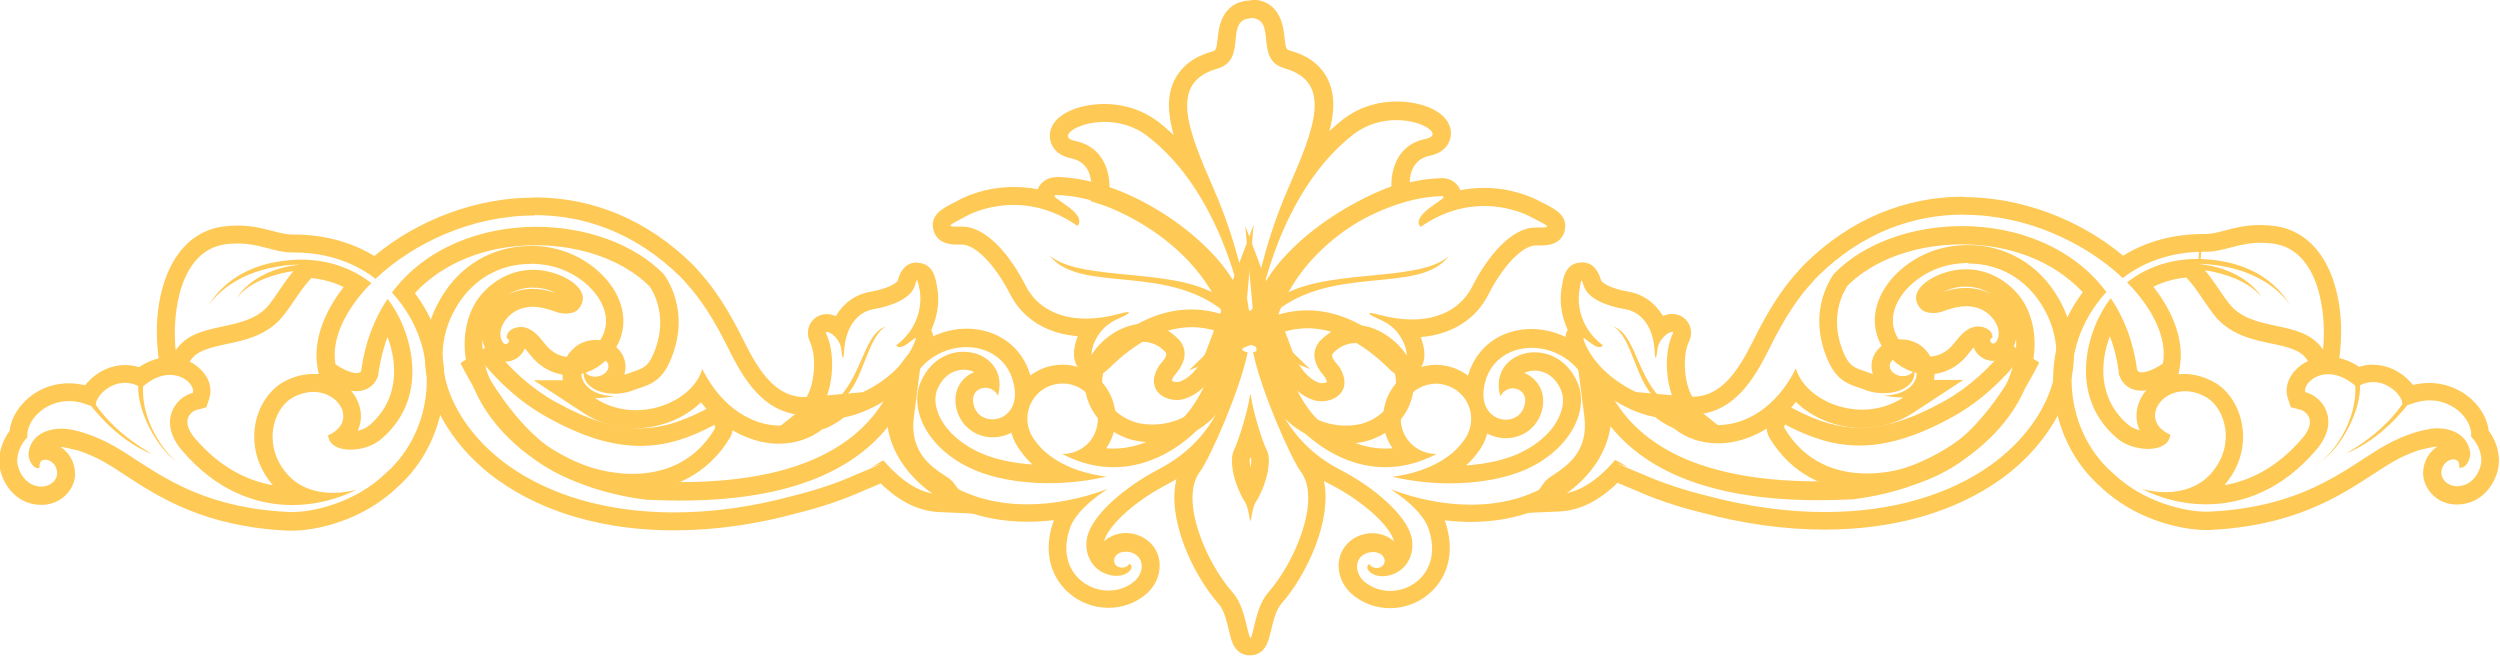 <?xml version="1.0" encoding="UTF-8"?><svg id="uuid-f276486c-c288-4dbf-be5c-b3e52a0f7d6f" xmlns="http://www.w3.org/2000/svg" viewBox="0 0 139.44 36.58"><defs><style>.uuid-ff3b8bfd-7687-4d7b-b7d3-369d4f09693a{fill:#fec955;stroke-width:0px;}</style></defs><g id="uuid-7dff5d99-0663-4da4-a671-f4e6577757df"><path class="uuid-ff3b8bfd-7687-4d7b-b7d3-369d4f09693a" d="m80.38,10.94c.75,0-1.78.96-1.15,1.72,1.28-.89,2.51-1.17,3.55-1.17,1.28,0,2.25.42,2.61.61.76.41,1.26.59.58.59-.07,0-.15,0-.25,0-.02,0-.05,0-.07,0-1.37,0-2.7,1.64-3.54,3.3-.62,1.22-1.85,1.83-3.35,1.83-.56,0-1.16-.08-1.78-.25-.24-.07-.44-.11-.54-.11-.17,0-.04.12.64.42,1.29.57,1.55,2.11,1.28,2.11-.03,0-.07-.02-.11-.06-1.98-1.97-3.8-2.62-5.33-2.62-.82,0-1.55.18-2.18.44,3.25-3.15,8.4-1.23,10.06-3.46-1.73,1.54-7.21.59-9.61,2.42,1.05-2.38,5.44-5.66,9.18-5.77.01,0,.02,0,.03,0m0-1h-.06c-4.07.12-8.83,3.58-10.06,6.37l-.39.88-3.58,3.47,2.5-1.03-.11.24.56-.43,1.86-.76c.59-.24,1.2-.37,1.8-.37,1.52,0,3.08.78,4.62,2.32.3.29.61.36.82.36.52,0,.95-.36,1.06-.9.07-.35.01-.81-.18-1.29,1.71-.13,3.07-.98,3.77-2.36.82-1.62,1.91-2.75,2.65-2.75.14,0,.24,0,.32,0,.9,0,1.2-.44,1.29-.82.2-.82-.51-1.19-1.03-1.46-.11-.06-.24-.12-.37-.19-.32-.17-1.48-.74-3.09-.74-.45,0-.89.04-1.33.13-.13-.34-.47-.68-1.07-.68h0Z"/><path class="uuid-ff3b8bfd-7687-4d7b-b7d3-369d4f09693a" d="m69.76,1c1.52.05.15,2.32,1.89,2.81,2.69.77,1.67,3.33.22,6.65-1.55,3.56-1.97,6.53-2.08,7.53.09,0,.18.02.26.05.16-1.04,1.26-7.28,5.42-10.53.77-.6,1.64-.81,2.41-.81,1.54,0,2.65.85,1.63,1.05-2.07.42-1.9,2.65-1.9,2.65,0,0-5.97,1.89-7.53,7.66.29.13.49.42.49.76,0,.21-.08.39-.2.54.02.07.06.16.14.3.47,2.21,1.6,3.98,2.51,4.72.48.39,2.05,1.68,4.24,1.68.87,0,1.83-.2,2.87-.74-.01,0-.02,0-.03,0-.68,0-1.34-.35-1.71-.98-.54-.94-.21-2.14.73-2.68.31-.17.64-.26.97-.26.68,0,1.35.36,1.71.99.41.73.31,1.61-.19,2.22-.15.23-1.11,1.54-3.71,1.95-.09.01-.17.02-.26.03,1.09.25,2.19.37,3.23.37,1.61,0,3.08-.28,4.16-.74,2.54-1.11,3.64-3.33,2.95-4.9-.51-1.16-1.48-1.67-2.38-1.67-1.24,0-2.34.96-1.92,2.45.16-.3.44-.44.7-.44.39,0,.76.3.68.82-.1.62-.57.93-1.07.93-.74,0-1.53-.7-1.16-2.09.34-1.29,1.44-1.92,2.6-1.92,1.44,0,2.99.97,3.37,2.88.54,2.7-1.63,4.7-3.96,5.45-.86.28-1.81.42-2.8.42-1.41,0-2.92-.28-4.47-.86,1.02.67,1.81,1.41,2.09,2.15.77,2.13-.65,3.52-2.12,3.52-.48,0-.96-.15-1.37-.46-.53-.4-.68-1.17-.15-1.54.16-.11.36-.17.55-.17.33,0,.63.16.66.46.02.28-.21.43-.45.43-.16,0-.32-.07-.4-.22-.32.17.04.68.73.68.2,0,.44-.04.69-.16.73-.32,1.14-1.18.92-2.05-.31-1.23-2.09-2.76-3.99-3.74-3.12-1.62-3.98-4.48-4.37-6.56,0-.11,0-.18,0-.24-.12.14-.29.22-.47.25.41,2.05,2.07,5.86,2.67,6.68,1.13,1.52-.29,4.97-1.81,6.71-.49.56-.66,1.31-.88,2.22-.05.22-.09.33-.12.33s-.07-.11-.13-.33c-.22-.91-.38-1.65-.88-2.22-1.53-1.74-2.95-5.19-1.82-6.71.6-.81,2.26-4.62,2.67-6.67-.24-.04-.44-.18-.56-.38,0,.05,0,.15,0,.32-.39,2.08-1.25,4.94-4.38,6.57-1.9.99-3.69,2.52-4,3.75-.22.87.19,1.72.92,2.05.26.11.49.16.69.16.69,0,1.05-.51.73-.68-.08.15-.24.22-.4.22-.24,0-.47-.15-.45-.43.03-.3.33-.46.66-.46.19,0,.39.05.55.17.53.37.38,1.14-.15,1.54-.41.32-.9.46-1.38.46-1.47,0-2.9-1.39-2.13-3.52.27-.74,1.07-1.48,2.09-2.15-1.55.58-3.07.86-4.48.86-1,0-1.94-.14-2.81-.42-2.33-.75-4.51-2.75-3.97-5.46.38-1.92,1.94-2.89,3.38-2.89,1.17,0,2.27.64,2.61,1.93.38,1.4-.41,2.1-1.16,2.1-.5,0-.98-.31-1.07-.94-.08-.52.28-.82.68-.82.27,0,.55.14.7.44.42-1.49-.68-2.45-1.92-2.45-.9,0-1.87.5-2.38,1.67-.69,1.57.4,3.8,2.96,4.91,1.08.47,2.55.75,4.17.75,1.05,0,2.15-.12,3.24-.37-.09,0-.18-.02-.26-.03-2.61-.4-3.57-1.72-3.72-1.95-.5-.61-.61-1.49-.19-2.22.36-.64,1.03-.99,1.71-.99.33,0,.66.08.97.26.94.54,1.27,1.74.74,2.68-.36.64-1.03.99-1.71.99-.01,0-.02,0-.03,0,1.04.54,2,.74,2.87.74,2.2,0,3.77-1.29,4.25-1.69.91-.75,2.04-2.52,2.51-4.73.1-.17.14-.29.16-.35-.08-.13-.13-.27-.13-.43,0-.37.22-.67.54-.8-1.66-5.66-7.56-7.53-7.56-7.53,0,0,.17-2.24-1.92-2.67-1.03-.21.1-1.06,1.65-1.06.77,0,1.66.21,2.43.82,4.01,3.12,5.21,8.98,5.45,10.42.08-.03.16-.05.25-.05h0s0,0,.01,0c-.11-1.01-.53-3.97-2.08-7.51-1.45-3.32-2.47-5.88.22-6.65,1.74-.49.36-2.76,1.89-2.81h0m-.04,28.05s.02-.05.04-.14c.07-.39.12-.71.28-.96.49-.75.94-2.24.58-2.9-.2-.36-.74-2.05-.86-2.93,0-.07-.02-.11-.04-.11-.02,0-.04.03-.04.11-.12.87-.67,2.57-.86,2.93-.36.66.09,2.15.58,2.9.16.24.21.56.28.96.02.09.03.14.04.14m.06-29.05h-.02c-1.65.05-1.8,1.53-1.86,2.09-.07.69-.12.71-.31.76-1.03.29-1.74.84-2.12,1.63-.41.86-.36,1.85-.03,3.03-.26-.24-.53-.48-.81-.7-1.09-.85-2.26-1.03-3.05-1.03-1.43,0-2.93.57-3.04,1.66-.05.51.23,1.18,1.19,1.37,1.14.23,1.13,1.39,1.12,1.62l-.04.77.74.24s4.98,1.65,6.7,6.24c-.24.32-.38.71-.38,1.14,0,.13.02.25.05.38l-.02.03-.03.15c-.42,1.99-1.42,3.55-2.17,4.16-.44.36-1.78,1.46-3.62,1.46-.13,0-.26,0-.4-.02.05-.07.09-.14.14-.22.81-1.42.31-3.24-1.11-4.05-.45-.25-.95-.39-1.47-.39-.66,0-1.28.22-1.79.6-.45-1.59-1.84-2.61-3.56-2.61-1.74,0-3.85,1.15-4.36,3.69-.66,3.3,1.95,5.74,4.65,6.61.96.31,2.01.47,3.11.47.48,0,.97-.03,1.47-.09,0,.01,0,.02-.01.03-.46,1.28-.35,2.5.32,3.45.62.88,1.65,1.41,2.74,1.41.73,0,1.41-.23,1.98-.67.56-.42.89-1.07.87-1.73-.01-.58-.29-1.09-.76-1.42-.32-.22-.72-.35-1.12-.35-.48,0-.9.17-1.21.45,0-.02,0-.04.01-.05.19-.73,1.54-2.1,3.49-3.11.18-.1.36-.19.53-.3-.55,2.15.87,5.28,2.34,6.95.32.36.45.93.64,1.72l.02.07c.06.27.26,1.09,1.1,1.09s1.03-.82,1.1-1.1l.02-.07c.19-.79.32-1.36.64-1.72,1.44-1.64,2.83-4.69,2.36-6.84.13.08.27.15.41.22,1.94,1.01,3.3,2.37,3.48,3.1,0,.02,0,.03.01.05-.3-.28-.72-.45-1.2-.45-.4,0-.8.12-1.12.35-.47.33-.74.84-.76,1.42-.01.66.31,1.31.88,1.74.57.43,1.25.67,1.98.67,1.09,0,2.12-.53,2.74-1.41.67-.95.78-2.18.33-3.45,0-.01,0-.03-.01-.04.49.06.98.09,1.46.09,1.1,0,2.14-.16,3.11-.47,2.69-.86,5.29-3.3,4.63-6.6-.51-2.53-2.61-3.69-4.35-3.69s-3.1,1.02-3.55,2.6c-.51-.38-1.13-.6-1.78-.6-.51,0-1.02.13-1.46.39-1.42.81-1.91,2.62-1.11,4.04.04.07.09.15.14.22-.13.01-.26.02-.39.02-1.83,0-3.17-1.1-3.61-1.46-.75-.61-1.74-2.18-2.16-4.16v-.05c.05-.19.08-.38.08-.58,0-.39-.13-.76-.35-1.07,1.63-4.71,6.64-6.38,6.7-6.39l.75-.24-.06-.78c-.01-.22-.02-1.37,1.1-1.6.96-.19,1.24-.86,1.19-1.37-.11-1.09-1.6-1.66-3.02-1.66-.78,0-1.94.18-3.02,1.02-.25.2-.5.41-.73.63.29-1.11.31-2.04-.08-2.86-.37-.79-1.08-1.34-2.12-1.63-.19-.05-.24-.07-.31-.76-.06-.56-.21-2.03-1.82-2.09h-.02Zm-12.2,25.89c-1.1-.08-2.1-.29-2.87-.63-1.17-.51-2.05-1.32-2.4-2.23-.2-.5-.21-.97-.04-1.36.43-.97,1.17-1.07,1.47-1.07.21,0,.41.05.58.13-.25.1-.48.26-.66.47-.32.38-.45.87-.37,1.39.16,1.04,1.01,1.78,2.06,1.78.37,0,.73-.09,1.04-.26.1.38.28.74.54,1.06.11.16.32.43.65.73h0Zm27.43-5.11c.16-.08.36-.13.57-.13.3,0,1.03.1,1.46,1.07.17.39.16.86-.04,1.36-.35.91-1.23,1.72-2.39,2.23-.77.34-1.77.55-2.86.63.33-.3.54-.56.65-.72.25-.32.43-.68.53-1.06.32.17.67.26,1.04.26,1.05,0,1.9-.73,2.06-1.78.08-.51-.05-1.01-.37-1.38-.18-.21-.4-.37-.65-.47h0Zm-15.29,5.25c-.04-.23-.05-.42-.02-.52,0,0,0-.02.02-.03,0,.02.02.03.03.05.03.09.02.27-.02.5h0Z"/><path class="uuid-ff3b8bfd-7687-4d7b-b7d3-369d4f09693a" d="m75.57,19.12c1.09,0,2.1,1.09,2.2,1.61.17.54.09,1.07-.12,1.54-.32.69-.97,1.16-1.72,1.37-.28.06-.57.1-.86.1-1.32,0-2.64-.66-3.36-2.02-.33-.57-.58-1.51-.6-1.82.68,1.82,1.8,2.36,2.35,2.46.08.01.17.02.26.02.84,0,1.75-.68.98-1.92-.14-.18-.52-.53-.36-.75.39-.41.82-.57,1.24-.57m-6.12-6.5l.66,7.35c.04.47.34,1.55.73,2.23.83,1.57,2.41,2.52,4.23,2.52.36,0,.73-.04,1.08-.12,1.13-.31,1.99-1.01,2.41-1.93.33-.73.39-1.49.18-2.21-.23-.98-1.62-2.35-3.16-2.35-.73,0-1.41.31-1.96.88l-.05.05-.04.06c-.39.55-.28,1.18.33,1.88l.03.03c.11.2.11.29.11.29,0,0,0,0,0,0-.02,0-.13.05-.27.05-.03,0-.06,0-.09,0-.08-.02-.98-.23-1.58-1.83l-2.6-6.91h0Z"/><path class="uuid-ff3b8bfd-7687-4d7b-b7d3-369d4f09693a" d="m58.95,10.88s.02,0,.03,0c3.75.11,8.15,3.39,9.2,5.78-2.41-1.83-7.9-.88-9.64-2.42,1.67,2.23,6.83.31,10.09,3.46-.64-.26-1.37-.44-2.19-.44-1.54,0-3.36.64-5.35,2.62-.04.04-.08.06-.11.06-.27,0,0-1.54,1.28-2.11.68-.3.81-.42.64-.42-.1,0-.3.04-.54.11-.62.17-1.22.25-1.79.25-1.51,0-2.74-.61-3.36-1.83-.84-1.66-2.17-3.3-3.55-3.3-.02,0-.05,0-.07,0-.1,0-.18,0-.25,0-.68,0-.18-.18.58-.6.36-.2,1.34-.61,2.62-.61,1.04,0,2.28.28,3.56,1.17.63-.76-1.9-1.72-1.15-1.72m0-1h0c-.6,0-.94.34-1.07.68-.44-.09-.88-.13-1.33-.13-1.61,0-2.78.56-3.09.74-.13.07-.26.14-.37.19-.52.27-1.23.64-1.03,1.46.09.37.39.82,1.29.82.08,0,.18,0,.29,0h0c.77,0,1.86,1.13,2.69,2.75.7,1.39,2.06,2.23,3.78,2.36-.19.48-.25.94-.18,1.29.11.54.54.9,1.07.9.21,0,.52-.06.82-.36,1.55-1.54,3.11-2.33,4.64-2.33.61,0,1.21.12,1.81.37l1.86.76.55.42-.11-.24,2.5,1.03-3.59-3.47-.39-.88c-1.24-2.79-6.01-6.25-10.09-6.37h-.01s-.04,0-.04,0h0Z"/><path class="uuid-ff3b8bfd-7687-4d7b-b7d3-369d4f09693a" d="m63.77,19.07c.42,0,.85.16,1.24.57.16.22-.23.58-.36.75-.77,1.24.14,1.92.99,1.92.09,0,.17,0,.26-.02.55-.11,1.67-.65,2.35-2.46-.03.31-.27,1.25-.6,1.83-.72,1.36-2.05,2.02-3.37,2.02-.29,0-.58-.03-.86-.1-.75-.21-1.41-.68-1.73-1.37-.21-.46-.29-1-.12-1.54.09-.52,1.11-1.61,2.2-1.61m6.14-6.49l-2.59,6.9c-.6,1.6-1.51,1.82-1.61,1.84,0,0-.04,0-.07,0-.14,0-.25-.05-.28-.08,0,0,.02-.1.12-.26l.03-.03c.61-.7.73-1.34.33-1.89l-.04-.06-.05-.05c-.55-.58-1.23-.88-1.97-.88-1.55,0-2.93,1.38-3.17,2.35-.22.72-.15,1.48.18,2.21.42.92,1.29,1.62,2.37,1.92.4.09.76.13,1.13.13,1.82,0,3.41-.96,4.25-2.56.37-.65.67-1.73.72-2.2l.66-7.34h0Z"/><path class="uuid-ff3b8bfd-7687-4d7b-b7d3-369d4f09693a" d="m109.8,14.7c1.75,0,3.25.89,4.16,2.44,1.9,3.25-.12,6.8-2.91,8.79-2.36,1.69-5.57,2.63-9.27,2.63-2.08,0-4.31-.3-6.62-.92-1.26-.31-2.49-.72-3.57-1.2-.48-.19-.96-.4-1.44-.62.21.08.42.15.63.22-.24-.13-.47-.26-.69-.39-1.05,1.22-2.09,1.86-3.15,1.91.21-.28,2.84-1.3,2.44-4.4,1.62,2.44,4.93,4.74,12.07,4.74.61,0,1.25-.02,1.91-.05,3.4-.43,5.95-1.75,7.67-3.45,2.93-2.89,3.02-6.42,1.39-8.14-.72-.76-1.68-1.24-2.76-1.24-.24,0-.49.02-.74.07-1.23.25-2.63,1.15-1.8,2.12.14.17.42.25.71.25.18,0,.38-.03.55-.1.52-.19.92-.28,1.28-.28.2,0,.39.03.59.08.86.24,1.47,1.18,1.14,1.83-.06.12-.14.17-.21.17-.16,0-.27-.24-.05-.33.02-.42-.44-.62-.79-.62-.02,0-.04,0-.06,0-.56.04-.92.47-1.31.96-.39.5-.9.72-1.41.72s-1.06-.24-1.45-.68c-1.52-1.72.46-4.04,2.72-4.45.32-.06.64-.09.95-.09m0-1c-.37,0-.75.03-1.13.1-1.78.32-3.38,1.58-3.9,3.07-.38,1.08-.16,2.15.61,3.02.57.65,1.37,1.02,2.2,1.02s1.64-.39,2.2-1.11c.09-.12.21-.27.32-.39.17.44.6.75,1.09.75s.88-.27,1.11-.72c.09-.17.14-.35.17-.53.08,1.43-.56,3.2-2.14,4.76-1.72,1.7-4.16,2.79-7.06,3.16-.62.03-1.24.05-1.82.05-5.56,0-9.34-1.44-11.23-4.29l-2.38-3.57.55,4.26c.25,1.94-1.02,2.77-1.7,3.22-.24.16-.42.27-.56.47l-1.21,1.68,2.07-.09c1.13-.05,2.2-.58,3.25-1.6.32.14.65.28.98.41,1.06.48,2.32.91,3.7,1.25,2.33.63,4.65.95,6.86.95,3.88,0,7.28-.98,9.85-2.82,3.09-2.21,5.4-6.31,3.19-10.11-1.09-1.87-2.92-2.94-5.02-2.94h0Zm-1.4,2.61c.2-.1.45-.18.72-.24.18-.04.36-.05.54-.05.58,0,1.06.18,1.43.42-.18-.1-.37-.18-.57-.23-.29-.08-.57-.12-.86-.12-.38,0-.79.07-1.27.22h0Z"/><path class="uuid-ff3b8bfd-7687-4d7b-b7d3-369d4f09693a" d="m122.64,14.74h0,0m0,0h0s0,0,0,0c0,0,0,0,0,0m.02-1l-.08,2h.03s.03,0,.03,0l.16-1.99h-.07s-.07-.01-.07-.01h0Z"/><path class="uuid-ff3b8bfd-7687-4d7b-b7d3-369d4f09693a" d="m109.56,11.98c3.48,0,6.75,1.56,8.84,3.53,1.7-1.32,3.59-1.47,4.58-1.47.03,0,.06,0,.08,0,0,0,.02,0,.02,0,.95,0,1.77-.5,3.02-.5.22,0,.46.02.72.05,2.54.38,2.96,3.9,2.75,5.91-1.2-1.78-3.97-.87-5.28-2.62-.47-.61-.84-1.27-1.31-1.8.21.02.43.07.64.12.94.23,1.93.62,2.54,1.4,0,0,0,0,0,0,0,0,0,0,0,0-.53-.86-1.53-1.43-2.5-1.69-.34-.09-.69-.15-1.04-.19.22,0,.43,0,.64.03,1.69.16,3.4.81,4.44,2.21,0,0,0,0,0,0,0,0,0,0,0-.01-.97-1.52-2.55-2.3-4.43-2.47-.11,0-.36-.04-.71-.04-.91,0-2.48.18-3.92,1.31,1.45,1.47,2.25,3.12,2,4.52-.24.19-.83.5-1.18.5-.13,0-.22-.04-.26-.14-.21-1.58-.73-2.91-1.47-4-1.28,1.63-2.47,5.38.32,7.79.45.4,1.15.62,1.76.62.65,0,1.19-.25,1.24-.8-1.61-.7-.71-2.42.82-2.42.39,0,.82.11,1.26.38.99.65,1.58,2.59.22,4.18-.67.78-1.64,1.07-2.57,1.07-.46,0-.91-.07-1.32-.18,1.01.51,2.26.86,3.58.86,2.02,0,4.25-.8,6.16-3.05,1.35-1.58.39-2.95-.62-3.21-.11-.35.44-1,1.28-1,.43,0,.94.17,1.48.62.01.02.02.03.03.04.09,1.85-1.11,3.59-1.91,4.2-.12.08-.25.17-.37.22.1-.03.23-.11.37-.22,1.15-.78,2.23-2.86,2.17-4.24.25-.13.5-.18.74-.18.93,0,1.67.84,1.62,1.24-1.06,1.51-2.47,2.34-3.12,2.74.69-.28,2.03-.98,3.39-2.68.08-.03.17-.07.31-.11.33-.11.64-.17.94-.17,1.41,0,2.41,1.14,2.32,2.03,0,0,0,0,0,0,.34.34.54.78.57,1.26.03.44-.32,1.29-1.05,1.46-.1.02-.2.04-.29.04-.55,0-.89-.39-.89-.73,0-.49.38-.77.67-.77.21,0,.37.14.32.45.03.01.07.02.1.02.3,0,.58-.53.51-.89-.16-.99-1.09-1.31-1.81-1.31-.03,0-.06,0-.09,0-.08,0-.16.01-.25.02-.05,0-.09.02-.14.03h0c-.55.08-1.22.29-2.06.7-2.16,1.06-4.42,3.64-10.24,3.9-.05,0-.09,0-.14,0-1.1,0-3.49-.49-5.22-2.18-.07-.06-.13-.12-.2-.18-.03-.04-.07-.07-.11-.11-2.37-2.38-2.83-6.67-.07-9.73.02-.02.04-.03.05-.05-1.89-2.53-5.01-3.68-8.06-3.68-2.75,0-5.45.94-7.11,2.63,0,0-1.67,2.04-.32,4.96.58,1.26,1.4,1.28,2.18,1.6.27.08.55.13.84.13.02,0,.04,0,.06,0,.58,0,1.13-.18,1.44-.51.16-.17.26-.37.26-.58,0-.07,0-.15-.02-.22-.06.16-.22.29-.44.34-.06.01-.12.02-.18.02-.35,0-.65-.21-.72-.45-.09-.32.17-.55.49-.61.05,0,.1-.01.14-.01.29,0,.54.14.65.32.02,0,.04.02.04.03.06.12.13.26.15.4.02.15.02.3-.03.45-.09.29-.34.54-.68.71-.32.16-.7.24-1.09.24-.01,0-.03,0-.04,0,.36.07.74.11,1.11.11h0c-.72.47-1.52.68-2.29.68-1.73,0-3.34-1.02-3.7-2.3-1.1,2.21-2.85,3.16-4.34,3.16-.71,0-1.35-.22-1.83-.61.13.01.26.02.38.02,2.03,0,3.23-1.53,4.18-3.43.59-1.18,1.37-2.71,2.52-3.94.09-.11.19-.22.31-.34,2.52-2.48,5.39-3.44,8.12-3.44m0-1c-3.29,0-6.34,1.29-8.82,3.73-.15.15-.27.28-.38.41-1.24,1.33-2.09,3.02-2.65,4.14-1.01,2.02-1.99,2.88-3.29,2.88-.1,0-.19,0-.29-.01l-3.23-.29,2.51,2.06c.66.54,1.54.84,2.47.84,1.32,0,3.02-.63,4.34-2.31.9.88,2.26,1.45,3.69,1.45,1.02,0,2-.29,2.84-.84l2.81-1.84h-1.64c.04-.21.04-.42,0-.65-.04-.27-.15-.5-.22-.65h0s-.02-.06-.02-.06c-.06-.12-.14-.22-.23-.31-.32-.37-.82-.59-1.35-.59-.1,0-.2,0-.3.02-.5.09-.91.35-1.15.73-.21.34-.27.75-.15,1.15,0,.01,0,.03.01.04-.15-.06-.29-.11-.44-.16-.56-.19-.84-.28-1.13-.9-.98-2.13,0-3.64.17-3.89,1.44-1.43,3.81-2.29,6.36-2.29,2.75,0,5.16.97,6.75,2.67-2.66,3.52-1.86,7.99.6,10.48.03.03.06.06.08.08l.02.02.04.04c.07.07.14.13.21.19,1.99,1.93,4.64,2.45,5.9,2.45.07,0,.13,0,.19,0,4.71-.21,7.27-1.88,9.14-3.1.56-.36,1.04-.68,1.5-.91.39-.19.76-.34,1.09-.45l.75-.17h.06s.09-.02.15-.02h.04s0,0,0,0c-.44.29-.78.8-.79,1.48.02.86.74,1.75,1.89,1.75.17,0,.35-.02.52-.06,1.28-.3,1.88-1.65,1.82-2.5-.03-.56-.23-1.1-.57-1.56-.06-.51-.31-1.06-.73-1.52-.65-.72-1.59-1.14-2.59-1.14-.3,0-.61.04-.91.11-.04-.06-.09-.12-.14-.17-.54-.6-1.32-.96-2.08-.96-.27,0-.53.04-.78.12-.4-.27-.77-.41-1.1-.49l.04-.35c.33-3.07-.66-6.57-3.6-7.01-.29-.04-.58-.06-.87-.06-.8,0-1.42.16-1.97.31-.39.1-.73.19-1.05.19h-.11c-1.67,0-3.21.41-4.5,1.21-2.47-2.06-5.74-3.27-8.92-3.27h0Zm10.62,5.01c.64-.31,1.27-.45,1.82-.5l.23.27c.23.27.46.59.69.94.18.27.37.54.57.81.87,1.16,2.18,1.44,3.24,1.66,1.01.21,1.65.37,2,.91l.05.07c-.34.16-.64.4-.86.7-.31.42-.41.92-.27,1.35l.17.52.53.14c.19.05.42.22.51.49.12.39-.15.82-.4,1.11-1.47,1.72-3.05,2.39-4.34,2.61,0,0,0,0,0,0,.81-.94,1.17-2.1,1-3.25-.14-1.02-.68-1.92-1.43-2.41-.6-.36-1.21-.54-1.81-.54-.11,0-.23,0-.34.02h.02s.07-.39.07-.39c.24-1.39-.28-2.97-1.46-4.48h0Zm-.77,8.02c-.26-.06-.51-.18-.67-.32-1.68-1.45-1.56-3.45-1.01-4.93.24.63.41,1.3.5,2.02v.1s.04.09.04.09c.17.51.63.83,1.2.83.1,0,.2,0,.3-.03-.25.29-.43.64-.51,1.02-.09.43-.04.85.14,1.23h0Z"/><path class="uuid-ff3b8bfd-7687-4d7b-b7d3-369d4f09693a" d="m88.21,15.63s.06.08.12.29c.2.73,1.29,1.16,2.3,1.32,1.01.17,1.61,1.12,1.66,2.38,0,.19.03.33.06.33.02,0,.06-.12.09-.42.07-.65.63-1.02.82-1.02.05,0,.08.03.04.1-.57,1.19-.37,3.25.35,4.21.07.09.09.13.06.13-.03,0-.13-.06-.28-.14-2.16-1.17-2.03-4.11-3.45-4.61,1.08.64,1.25,3.13,2.41,4.06-1.18-.23-3.38-1.4-4.06-3.3-.02-.07-.02-.1,0-.1.1,0,.57.5.88.5.08,0,.14-.03.19-.1-1.5-1.14-1.38-2.68-1.31-3.07.06-.31.08-.55.13-.55m0-1c-.88,0-1.03.87-1.07,1.15l-.04.21c-.13.66-.07,1.54.33,2.39-.1.19-.2.5-.05.9.79,2.23,3.29,3.65,4.81,3.95l.11.02c.2.16.41.3.65.43l.09.05c.19.1.38.21.66.21h.62l.14-.26,1.74.34-1.49-1.19c-.02-.2-.11-.41-.27-.62-.47-.63-.67-2.29-.24-3.18.16-.34.15-.73-.05-1.04-.19-.31-.53-.49-.9-.49-.16,0-.34.04-.51.11-.44-.73-1.11-1.22-1.95-1.36-.93-.15-1.43-.48-1.5-.62-.07-.24-.28-1.01-1.08-1.01h0Z"/><path class="uuid-ff3b8bfd-7687-4d7b-b7d3-369d4f09693a" d="m112.83,19.78c-1.08,2.16-2.49,3.98-3.94,5.08-1.07.81-2.92,1.55-4.76,1.55-1.73,0-3.47-.65-4.58-2.5,0,0,0-.01-.01-.02-.03-.05-.03-.12,0-.17,0-.01.01-.03.03-.03,0,0,.01,0,.02,0,1.37.72,2.67,1.16,4.13,1.16s3.16-.47,5.21-1.61c1.47-.82,2.81-2.02,3.92-3.47m-.79-.61c-1.05,1.37-2.3,2.48-3.61,3.21-1.82,1.01-3.32,1.49-4.72,1.49-1.15,0-2.28-.32-3.67-1.05l-.22-.11h-.26s-.6,0-.6,0l-.31.55c-.19.34-.18.77,0,1.12l.03.06.02.03c1.15,1.9,3.08,2.95,5.42,2.95s4.3-.95,5.37-1.76c1.57-1.19,3.07-3.12,4.23-5.43l-1.69-1.06h0Z"/><path class="uuid-ff3b8bfd-7687-4d7b-b7d3-369d4f09693a" d="m29.6,14.71c.31,0,.63.03.95.09,2.25.4,4.24,2.73,2.72,4.44-.39.44-.92.68-1.45.68s-1.02-.23-1.41-.72c-.39-.49-.74-.92-1.3-.96-.02,0-.04,0-.06,0-.35,0-.81.19-.79.62.23.09.11.33-.05.33-.07,0-.15-.05-.21-.17-.33-.65.28-1.59,1.14-1.83.2-.05.39-.08.59-.08.36,0,.75.09,1.27.28.17.06.36.1.55.1.29,0,.57-.08.71-.25.83-.98-.57-1.88-1.8-2.12-.25-.05-.5-.07-.73-.07-1.08,0-2.04.48-2.76,1.24-1.62,1.72-1.53,5.24,1.39,8.13,1.72,1.7,4.27,3.02,7.66,3.45.67.03,1.3.05,1.91.05,7.13,0,10.43-2.3,12.05-4.74-.4,3.1,2.23,4.12,2.44,4.4-1.06-.05-2.1-.69-3.15-1.91-.22.14-.45.27-.69.39.21-.07.42-.15.63-.22-.48.22-.96.43-1.44.62-1.08.49-2.3.89-3.56,1.2-2.31.63-4.54.92-6.62.92-3.69,0-6.9-.94-9.26-2.63-2.78-1.99-4.8-5.53-2.9-8.79.9-1.55,2.4-2.44,4.15-2.44m0-1c-2.1,0-3.93,1.07-5.01,2.94-2.21,3.79.1,7.9,3.18,10.1,2.57,1.84,5.97,2.82,9.84,2.82,2.22,0,4.53-.32,6.88-.96,1.36-.34,2.61-.76,3.71-1.26.31-.12.62-.26.94-.4,1.05,1.02,2.12,1.55,3.25,1.6l2.06.09-1.21-1.68c-.14-.2-.32-.31-.56-.47-.68-.45-1.94-1.28-1.69-3.22l.55-4.26-2.38,3.58c-1.89,2.85-5.67,4.29-11.22,4.29-.58,0-1.2-.02-1.82-.05-2.89-.37-5.33-1.46-7.05-3.16-1.58-1.56-2.21-3.32-2.14-4.75.03.18.09.36.17.52.23.45.64.72,1.1.72.49,0,.92-.3,1.09-.74.11.12.23.27.32.38.56.71,1.34,1.11,2.2,1.11s1.62-.37,2.19-1.02c.77-.87.98-1.94.61-3.02-.52-1.49-2.12-2.75-3.9-3.07-.38-.07-.76-.1-1.13-.1h0Zm-1.27,2.73c.37-.23.84-.41,1.41-.41.18,0,.36.02.54.05.27.05.51.14.71.24-.48-.15-.88-.22-1.26-.22-.29,0-.57.04-.86.12-.19.05-.37.13-.55.22h0Z"/><path class="uuid-ff3b8bfd-7687-4d7b-b7d3-369d4f09693a" d="m29.84,12c2.73,0,5.59.96,8.11,3.44.12.12.22.23.31.34,1.14,1.23,1.92,2.76,2.51,3.94.95,1.9,2.15,3.43,4.18,3.43.12,0,.25,0,.38-.02-.48.4-1.13.61-1.83.61-1.48,0-3.23-.95-4.33-3.16-.36,1.28-1.97,2.3-3.7,2.3-.77,0-1.57-.2-2.29-.68h0c.38,0,.75-.04,1.11-.11-.01,0-.03,0-.04,0-.39,0-.77-.07-1.09-.24-.33-.17-.58-.42-.68-.71-.06-.15-.06-.3-.03-.45.02-.14.09-.28.15-.4,0-.02.02-.03.04-.03.11-.19.36-.32.65-.32.05,0,.09,0,.14.01.32.06.58.29.49.61-.07.23-.37.45-.72.45-.06,0-.12,0-.18-.02-.22-.04-.37-.18-.44-.34-.02.07-.02.15-.02.22,0,.21.1.41.26.58.31.33.86.51,1.44.51.02,0,.04,0,.06,0,.28,0,.56-.05.83-.13.78-.32,1.6-.33,2.18-1.59,1.34-2.92-.32-4.96-.32-4.96-1.66-1.69-4.35-2.63-7.1-2.63-3.04,0-6.16,1.14-8.05,3.67.02.02.04.03.05.05,2.76,3.06,2.3,7.34-.07,9.72-.03.04-.07.07-.11.11-.06.06-.13.12-.2.18-1.73,1.69-4.11,2.18-5.21,2.18-.05,0-.1,0-.14,0-5.82-.26-8.07-2.84-10.23-3.9-.84-.41-1.51-.62-2.06-.71h0s-.09-.01-.14-.02c-.09-.01-.17-.02-.25-.02-.03,0-.06,0-.09,0-.72,0-1.66.31-1.81,1.31-.06.36.21.89.51.89.03,0,.06,0,.1-.02-.05-.31.11-.45.32-.45.29,0,.66.27.66.77,0,.34-.34.73-.89.73-.09,0-.19-.01-.29-.04-.73-.17-1.08-1.03-1.05-1.46.03-.48.24-.92.57-1.25,0,0,0,0,0,0-.09-.88.91-2.02,2.32-2.02.3,0,.61.05.94.17.13.05.23.08.3.11,1.36,1.7,2.7,2.4,3.38,2.68-.65-.41-2.06-1.24-3.12-2.74-.05-.4.69-1.24,1.62-1.24.24,0,.49.05.74.18-.05,1.38,1.02,3.46,2.17,4.24.14.1.26.18.37.22-.12-.05-.25-.13-.37-.22-.8-.61-1.99-2.35-1.9-4.2.01-.01.02-.02.03-.04.54-.46,1.04-.62,1.47-.62.85,0,1.39.64,1.28,1-1.01.26-1.96,1.63-.61,3.21,1.91,2.25,4.14,3.05,6.16,3.05,1.33,0,2.57-.35,3.58-.86-.41.11-.86.18-1.32.18-.94,0-1.9-.29-2.57-1.07-1.36-1.59-.77-3.53.22-4.18.44-.27.87-.38,1.26-.38,1.53,0,2.43,1.72.82,2.42.05.55.59.8,1.24.8s1.31-.22,1.76-.62c2.79-2.41,1.6-6.16.32-7.79-.73,1.09-1.26,2.41-1.47,4-.03.1-.13.14-.26.14-.35,0-.94-.31-1.18-.5-.24-1.4.55-3.05,2-4.52-1.44-1.13-3.01-1.31-3.92-1.31-.35,0-.6.03-.71.04-1.88.17-3.45.95-4.43,2.47,0,0,0,.01,0,.01,0,0,0,0,0,0,1.04-1.39,2.74-2.05,4.43-2.21.21-.02.43-.03.65-.03h0c-.35.04-.7.1-1.04.19-.96.26-1.96.83-2.49,1.69,0,0,0,0,0,0,0,0,0,0,0,0,.61-.79,1.59-1.17,2.53-1.4.21-.05.42-.09.64-.12-.46.53-.84,1.19-1.3,1.8-1.31,1.74-4.08.84-5.27,2.62-.21-2.01.2-5.53,2.74-5.91.26-.04.49-.05.72-.05,1.25,0,2.07.5,3.02.5,0,0,.02,0,.02,0,.03,0,.05,0,.08,0,.98,0,2.88.16,4.57,1.47,2.08-1.97,5.35-3.53,8.83-3.53m0-1s0,0,0,0c-3.17,0-6.44,1.21-8.9,3.26-1.29-.79-2.83-1.2-4.5-1.2h-.09s0,0,0,0c-.33,0-.67-.09-1.06-.19-.52-.14-1.17-.31-1.97-.31-.28,0-.57.02-.86.06-2.93.44-3.92,3.94-3.59,7l.04.35c-.33.08-.7.22-1.1.49-.25-.08-.51-.12-.78-.12-.77,0-1.54.36-2.08.96-.05.06-.1.11-.14.17-.3-.07-.61-.11-.91-.11-.99,0-1.93.41-2.58,1.14-.41.45-.66.98-.72,1.51-.34.46-.55,1.01-.58,1.57-.06.85.54,2.2,1.82,2.5.17.04.35.06.52.06,1.15,0,1.88-.89,1.89-1.71-.01-.7-.35-1.22-.8-1.51h.06s.1,0,.16.02h.03s.76.18.76.18c.33.11.69.26,1.08.45.46.23.94.54,1.5.91,1.87,1.22,4.42,2.89,9.13,3.1.06,0,.12,0,.19,0,1.26,0,3.9-.52,5.89-2.45.07-.06.14-.13.21-.19l.02-.02.02-.02s.07-.07.1-.1c2.45-2.48,3.25-6.95.6-10.47,1.59-1.71,4-2.67,6.74-2.67,2.54,0,4.91.85,6.35,2.29.16.22,1.15,1.74.17,3.88-.29.62-.57.71-1.13.9-.15.05-.29.1-.44.15,0-.01,0-.02,0-.03.12-.4.06-.81-.15-1.15-.23-.38-.64-.64-1.13-.73-.12-.02-.22-.03-.32-.03-.54,0-1.04.23-1.36.6-.09.09-.17.19-.23.3h0s-.02.05-.02.05c-.07.15-.18.37-.22.66-.03.22-.03.44,0,.64h-1.63l2.8,1.84c.84.55,1.82.84,2.84.84,1.43,0,2.79-.57,3.69-1.45,1.32,1.67,3.02,2.31,4.34,2.31.93,0,1.81-.3,2.47-.84l2.51-2.06-3.23.29c-.1,0-.2.01-.29.01-1.29,0-2.27-.86-3.28-2.88-.56-1.12-1.4-2.8-2.67-4.17-.07-.09-.19-.22-.34-.37-2.48-2.44-5.52-3.72-8.81-3.72h0Zm-19.2,9.15l.05-.07c.36-.53.99-.69,2-.91,1.06-.22,2.37-.5,3.24-1.67.2-.26.39-.53.57-.8.23-.35.46-.67.69-.94l.23-.27c.54.05,1.18.19,1.81.5-1.17,1.5-1.7,3.09-1.46,4.47l.07.38h.02c-.11,0-.22,0-.34,0-.61,0-1.21.18-1.78.52-.78.52-1.32,1.42-1.46,2.43-.16,1.16.19,2.31,1,3.25,0,0,0,0,0,0-1.29-.22-2.87-.89-4.34-2.61-.25-.29-.52-.72-.4-1.11.08-.26.32-.44.5-.48l.53-.14.17-.52c.14-.44.04-.93-.27-1.35-.22-.29-.51-.53-.86-.7h0Zm9.3,1.65c.57,0,1.03-.32,1.2-.83l.03-.09v-.1c.11-.71.27-1.39.51-2.01.55,1.48.66,3.48-1,4.92-.16.14-.41.26-.67.32.18-.38.23-.8.14-1.22-.08-.38-.26-.73-.51-1.02.1.02.2.03.3.03h0Z"/><path class="uuid-ff3b8bfd-7687-4d7b-b7d3-369d4f09693a" d="m51.17,15.64s.07.23.13.55c.07.39.19,1.93-1.31,3.07.05.07.11.1.19.1.31,0,.78-.5.88-.5.02,0,.03.03,0,.1-.68,1.9-2.88,3.07-4.06,3.3,1.16-.92,1.33-3.41,2.41-4.06-1.42.5-1.29,3.44-3.45,4.61-.15.08-.25.14-.28.14-.02,0,0-.04.06-.13.72-.96.91-3.02.34-4.21-.03-.07,0-.1.04-.1.18,0,.75.37.81,1.02.03.31.06.42.09.42.03,0,.05-.14.06-.33.06-1.27.66-2.21,1.66-2.38,1.01-.17,2.09-.6,2.29-1.32.06-.2.09-.29.12-.28m0-1c-.8,0-1.01.76-1.08,1.02-.06.13-.57.45-1.5.61-.84.14-1.52.62-1.95,1.36-.17-.07-.34-.11-.5-.11-.37,0-.71.18-.9.49-.19.31-.21.7-.05,1.04.43.9.23,2.55-.24,3.18-.15.21-.24.41-.27.62l-1.49,1.19,1.74-.34.13.26h.63c.28,0,.47-.1.66-.2l.09-.05c.24-.13.46-.27.65-.43l.11-.02c1.52-.3,4.01-1.72,4.81-3.95.14-.4.05-.71-.05-.9.4-.86.46-1.73.33-2.39l-.04-.21c-.05-.28-.2-1.15-1.07-1.15h0Z"/><path class="uuid-ff3b8bfd-7687-4d7b-b7d3-369d4f09693a" d="m26.58,19.79c1.11,1.45,2.44,2.65,3.92,3.47,2.04,1.14,3.7,1.61,5.2,1.61s2.76-.44,4.12-1.16c0,0,.01,0,.02,0,.01,0,.02.01.03.03.02.05.02.12,0,.17,0,0,0,.01-.01.02-1.11,1.85-2.85,2.5-4.58,2.5-1.85,0-3.69-.74-4.76-1.55-1.45-1.1-2.85-2.92-3.94-5.08m.79-.61l-1.69,1.06c1.16,2.31,2.66,4.24,4.22,5.42,1.07.81,3.11,1.76,5.36,1.76s4.26-1.05,5.41-2.95l.02-.02.04-.07c.19-.35.19-.78,0-1.12l-.28-.52-.62-.03h-.25l-.24.12c-1.38.72-2.51,1.05-3.66,1.05-1.4,0-2.89-.47-4.71-1.48-1.31-.73-2.56-1.84-3.61-3.21h0Z"/></g></svg>